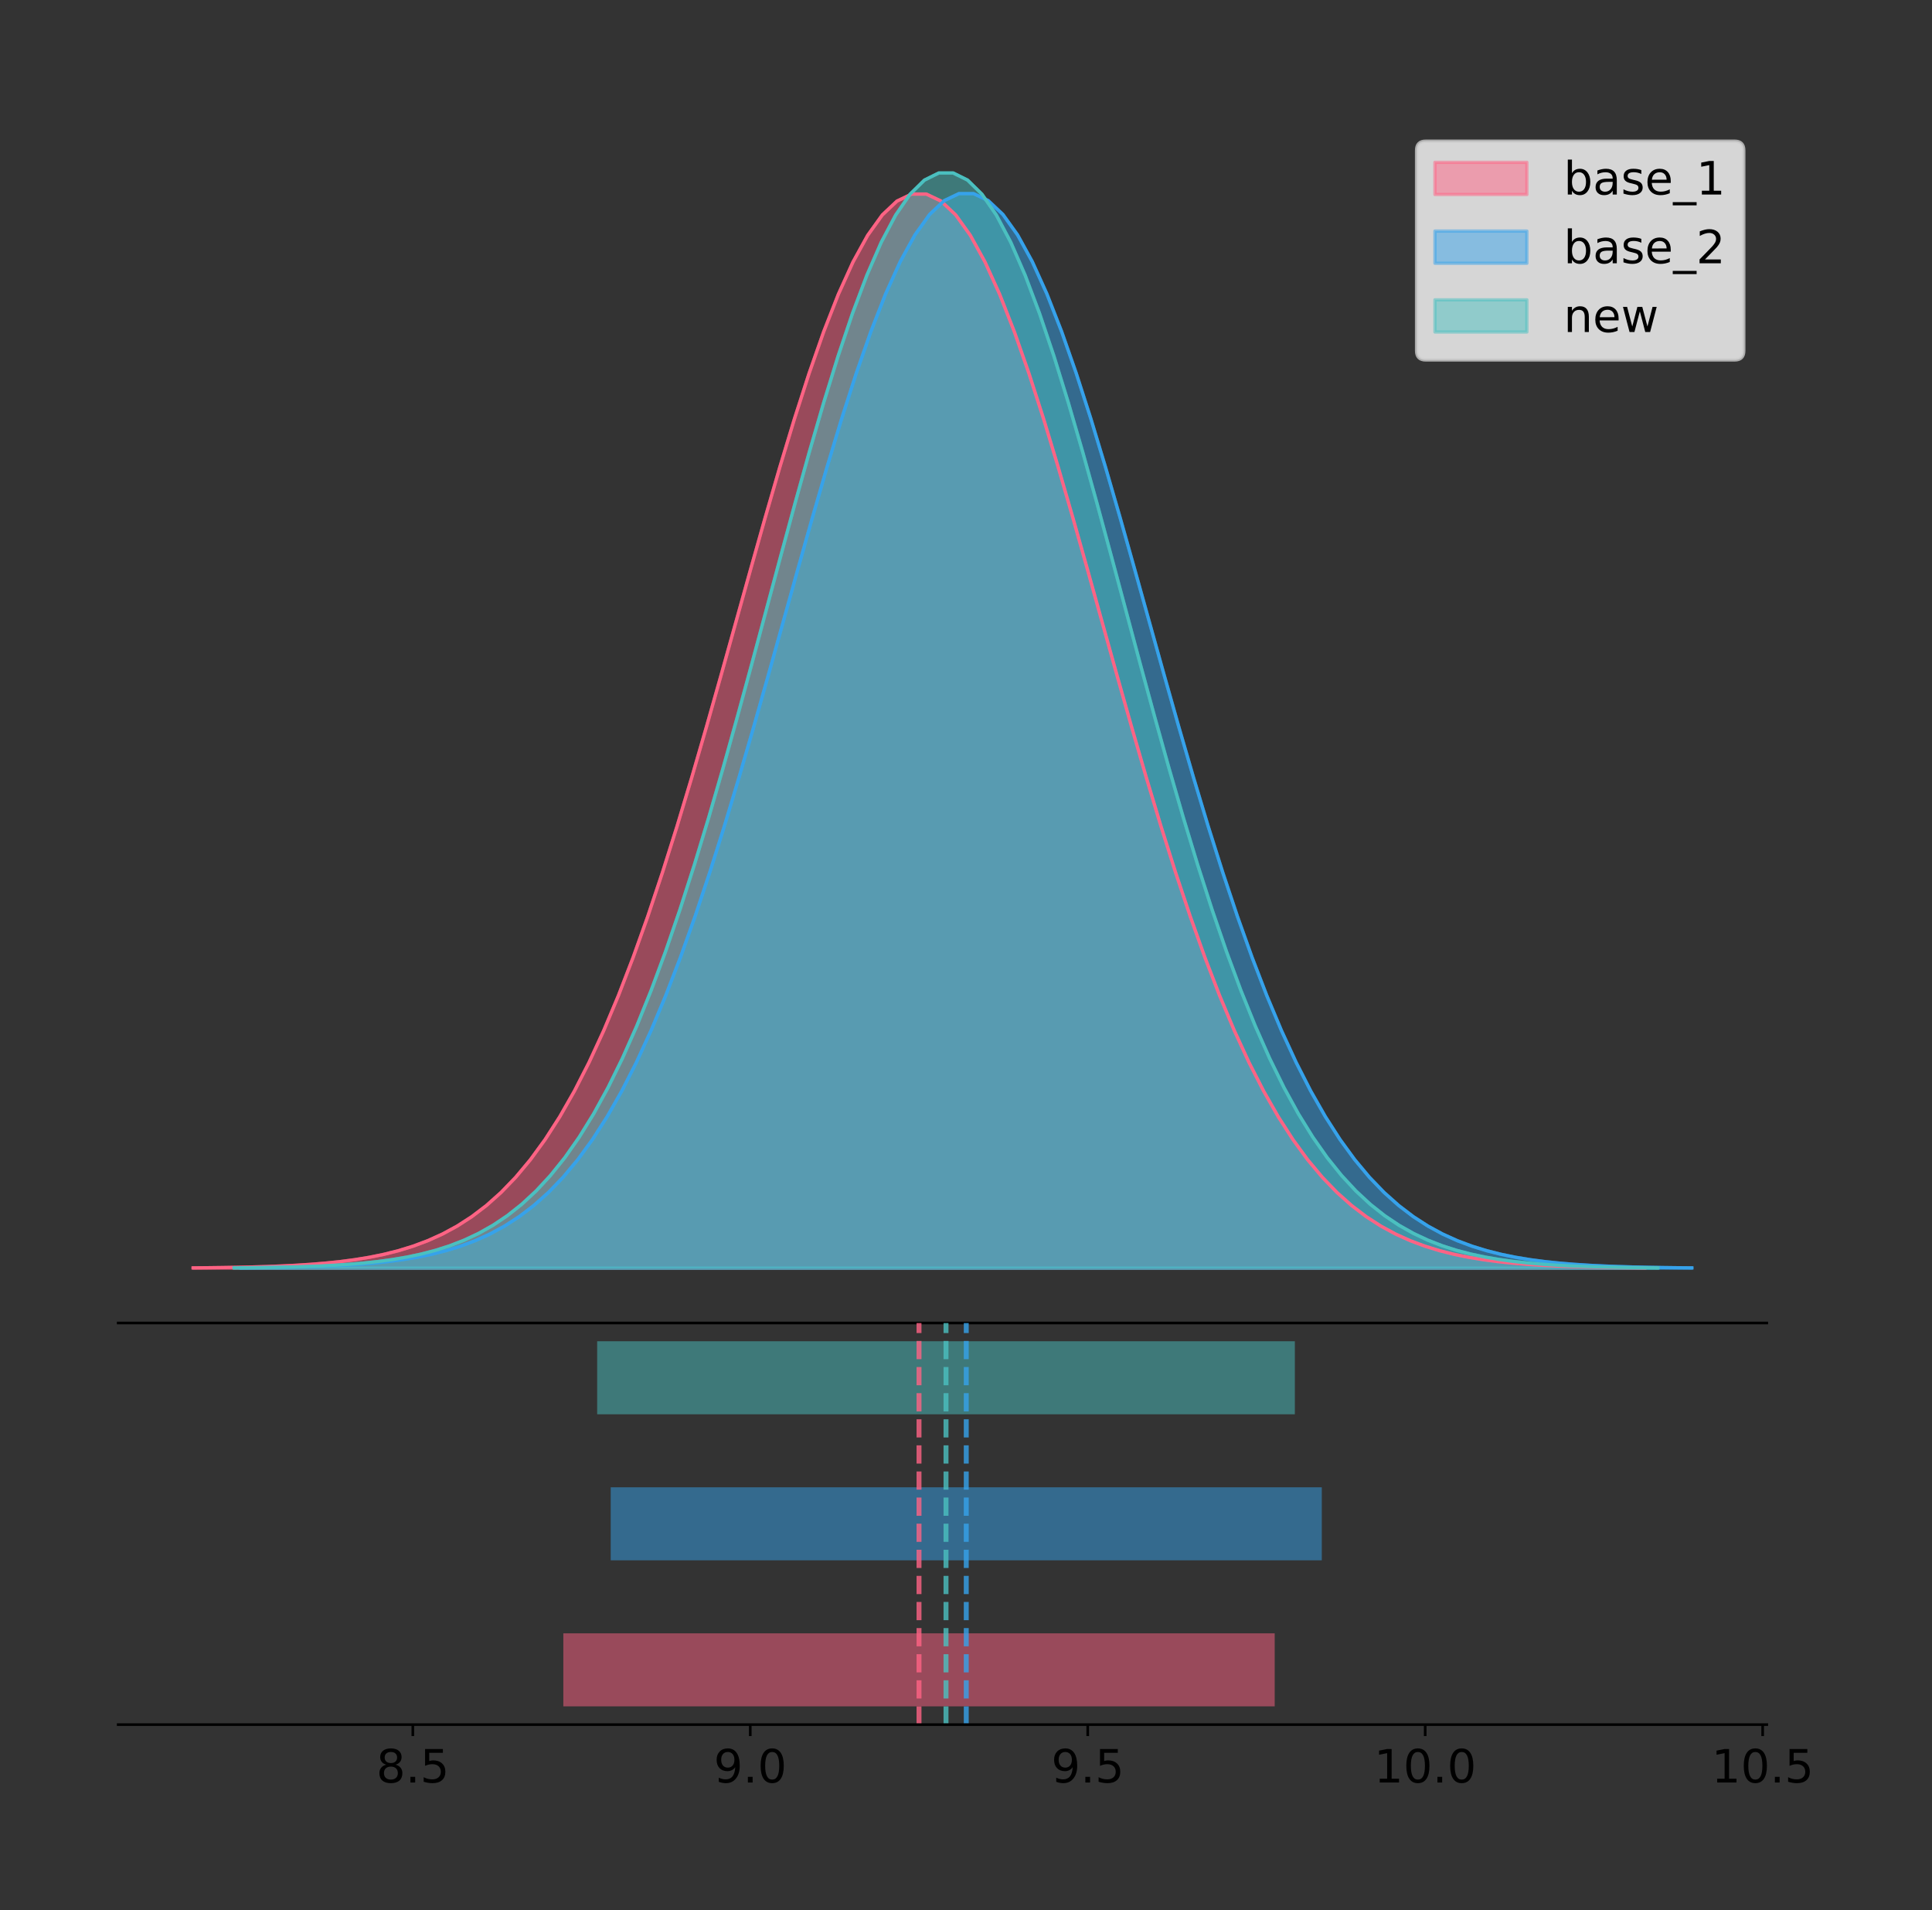 <?xml version="1.0" encoding="utf-8" standalone="no"?>
<!DOCTYPE svg PUBLIC "-//W3C//DTD SVG 1.1//EN"
  "http://www.w3.org/Graphics/SVG/1.1/DTD/svg11.dtd">
<!-- Created with matplotlib (https://matplotlib.org/) -->
<svg height="581.789pt" version="1.1" viewBox="0 0 588.529 581.789" width="588.529pt" xmlns="http://www.w3.org/2000/svg" xmlns:xlink="http://www.w3.org/1999/xlink">
 <rect x="0" y="0" width="588.529" height="581.789" fill="#333333" stroke="none"/>
 <defs>
  <style type="text/css">
*{stroke-linecap:butt;stroke-linejoin:round;}
  </style>
 </defs>
 <g id="figure_1">
  <g id="patch_1">
   <path d="M 0 581.789 
L 588.529 581.789 
L 588.529 0 
L 0 0 
z
" style="fill:none;"/>
  </g>
  <g id="axes_1">
   <g id="patch_2">
    <path d="M 36 402.93 
L 538.2 402.93 
L 538.2 36 
L 36 36 
z
" style="fill:none;"/>
   </g>
   <g id="PolyCollection_1">
    <defs>
     <path d="M 58.827 -195.538 
L 58.827 -195.648 
L 63.294 -195.689 
L 67.762 -195.745 
L 72.229 -195.819 
L 76.696 -195.918 
L 81.163 -196.048 
L 85.63 -196.217 
L 90.097 -196.437 
L 94.564 -196.721 
L 99.031 -197.084 
L 103.499 -197.546 
L 107.966 -198.128 
L 112.433 -198.858 
L 116.9 -199.765 
L 121.367 -200.885 
L 125.834 -202.258 
L 130.301 -203.929 
L 134.768 -205.946 
L 139.236 -208.365 
L 143.703 -211.243 
L 148.17 -214.642 
L 152.637 -218.625 
L 157.104 -223.256 
L 161.571 -228.6 
L 166.038 -234.718 
L 170.506 -241.666 
L 174.973 -249.493 
L 179.44 -258.236 
L 183.907 -267.922 
L 188.374 -278.561 
L 192.841 -290.144 
L 197.308 -302.641 
L 201.775 -315.999 
L 206.243 -330.142 
L 210.71 -344.966 
L 215.177 -360.343 
L 219.644 -376.12 
L 224.111 -392.119 
L 228.578 -408.142 
L 233.045 -423.975 
L 237.512 -439.39 
L 241.98 -454.15 
L 246.447 -468.019 
L 250.914 -480.763 
L 255.381 -492.16 
L 259.848 -502.005 
L 264.315 -510.115 
L 268.782 -516.338 
L 273.25 -520.555 
L 277.717 -522.685 
L 282.184 -522.685 
L 286.651 -520.555 
L 291.118 -516.338 
L 295.585 -510.115 
L 300.052 -502.005 
L 304.519 -492.16 
L 308.987 -480.763 
L 313.454 -468.019 
L 317.921 -454.15 
L 322.388 -439.39 
L 326.855 -423.975 
L 331.322 -408.142 
L 335.789 -392.119 
L 340.256 -376.12 
L 344.724 -360.343 
L 349.191 -344.966 
L 353.658 -330.142 
L 358.125 -315.999 
L 362.592 -302.641 
L 367.059 -290.144 
L 371.526 -278.561 
L 375.994 -267.922 
L 380.461 -258.236 
L 384.928 -249.493 
L 389.395 -241.666 
L 393.862 -234.718 
L 398.329 -228.6 
L 402.796 -223.256 
L 407.263 -218.625 
L 411.731 -214.642 
L 416.198 -211.243 
L 420.665 -208.365 
L 425.132 -205.946 
L 429.599 -203.929 
L 434.066 -202.258 
L 438.533 -200.885 
L 443 -199.765 
L 447.468 -198.858 
L 451.935 -198.128 
L 456.402 -197.546 
L 460.869 -197.084 
L 465.336 -196.721 
L 469.803 -196.437 
L 474.27 -196.217 
L 478.737 -196.048 
L 483.205 -195.918 
L 487.672 -195.819 
L 492.139 -195.745 
L 496.606 -195.689 
L 501.073 -195.648 
L 501.073 -195.538 
L 501.073 -195.538 
L 496.606 -195.538 
L 492.139 -195.538 
L 487.672 -195.538 
L 483.205 -195.538 
L 478.737 -195.538 
L 474.27 -195.538 
L 469.803 -195.538 
L 465.336 -195.538 
L 460.869 -195.538 
L 456.402 -195.538 
L 451.935 -195.538 
L 447.468 -195.538 
L 443 -195.538 
L 438.533 -195.538 
L 434.066 -195.538 
L 429.599 -195.538 
L 425.132 -195.538 
L 420.665 -195.538 
L 416.198 -195.538 
L 411.731 -195.538 
L 407.263 -195.538 
L 402.796 -195.538 
L 398.329 -195.538 
L 393.862 -195.538 
L 389.395 -195.538 
L 384.928 -195.538 
L 380.461 -195.538 
L 375.994 -195.538 
L 371.526 -195.538 
L 367.059 -195.538 
L 362.592 -195.538 
L 358.125 -195.538 
L 353.658 -195.538 
L 349.191 -195.538 
L 344.724 -195.538 
L 340.256 -195.538 
L 335.789 -195.538 
L 331.322 -195.538 
L 326.855 -195.538 
L 322.388 -195.538 
L 317.921 -195.538 
L 313.454 -195.538 
L 308.987 -195.538 
L 304.519 -195.538 
L 300.052 -195.538 
L 295.585 -195.538 
L 291.118 -195.538 
L 286.651 -195.538 
L 282.184 -195.538 
L 277.717 -195.538 
L 273.25 -195.538 
L 268.782 -195.538 
L 264.315 -195.538 
L 259.848 -195.538 
L 255.381 -195.538 
L 250.914 -195.538 
L 246.447 -195.538 
L 241.98 -195.538 
L 237.512 -195.538 
L 233.045 -195.538 
L 228.578 -195.538 
L 224.111 -195.538 
L 219.644 -195.538 
L 215.177 -195.538 
L 210.71 -195.538 
L 206.243 -195.538 
L 201.775 -195.538 
L 197.308 -195.538 
L 192.841 -195.538 
L 188.374 -195.538 
L 183.907 -195.538 
L 179.44 -195.538 
L 174.973 -195.538 
L 170.506 -195.538 
L 166.038 -195.538 
L 161.571 -195.538 
L 157.104 -195.538 
L 152.637 -195.538 
L 148.17 -195.538 
L 143.703 -195.538 
L 139.236 -195.538 
L 134.768 -195.538 
L 130.301 -195.538 
L 125.834 -195.538 
L 121.367 -195.538 
L 116.9 -195.538 
L 112.433 -195.538 
L 107.966 -195.538 
L 103.499 -195.538 
L 99.031 -195.538 
L 94.564 -195.538 
L 90.097 -195.538 
L 85.63 -195.538 
L 81.163 -195.538 
L 76.696 -195.538 
L 72.229 -195.538 
L 67.762 -195.538 
L 63.294 -195.538 
L 58.827 -195.538 
z
" id="m6d213de4ec" style="stroke:#ff6384;stroke-opacity:0.5;"/>
    </defs>
    <g clip-path="url(#p3fc2f47c75)">
     <use style="fill:#ff6384;fill-opacity:0.5;stroke:#ff6384;stroke-opacity:0.5;" x="0" xlink:href="#m6d213de4ec" y="581.789"/>
    </g>
   </g>
   <g id="PolyCollection_2">
    <defs>
     <path d="M 73.311 -195.538 
L 73.311 -195.648 
L 77.776 -195.689 
L 82.241 -195.745 
L 86.707 -195.819 
L 91.172 -195.918 
L 95.637 -196.048 
L 100.103 -196.217 
L 104.568 -196.438 
L 109.033 -196.722 
L 113.498 -197.085 
L 117.964 -197.547 
L 122.429 -198.129 
L 126.894 -198.859 
L 131.359 -199.767 
L 135.825 -200.887 
L 140.29 -202.261 
L 144.755 -203.932 
L 149.221 -205.951 
L 153.686 -208.37 
L 158.151 -211.25 
L 162.616 -214.65 
L 167.082 -218.634 
L 171.547 -223.268 
L 176.012 -228.614 
L 180.477 -234.735 
L 184.943 -241.685 
L 189.408 -249.515 
L 193.873 -258.262 
L 198.339 -267.953 
L 202.804 -278.596 
L 207.269 -290.183 
L 211.734 -302.685 
L 216.2 -316.049 
L 220.665 -330.198 
L 225.13 -345.028 
L 229.595 -360.412 
L 234.061 -376.195 
L 238.526 -392.2 
L 242.991 -408.231 
L 247.456 -424.07 
L 251.922 -439.491 
L 256.387 -454.258 
L 260.852 -468.133 
L 265.318 -480.882 
L 269.783 -492.284 
L 274.248 -502.132 
L 278.713 -510.246 
L 283.179 -516.472 
L 287.644 -520.691 
L 292.109 -522.821 
L 296.574 -522.821 
L 301.04 -520.691 
L 305.505 -516.472 
L 309.97 -510.246 
L 314.436 -502.132 
L 318.901 -492.284 
L 323.366 -480.882 
L 327.831 -468.133 
L 332.297 -454.258 
L 336.762 -439.491 
L 341.227 -424.07 
L 345.692 -408.231 
L 350.158 -392.2 
L 354.623 -376.195 
L 359.088 -360.412 
L 363.554 -345.028 
L 368.019 -330.198 
L 372.484 -316.049 
L 376.949 -302.685 
L 381.415 -290.183 
L 385.88 -278.596 
L 390.345 -267.953 
L 394.81 -258.262 
L 399.276 -249.515 
L 403.741 -241.685 
L 408.206 -234.735 
L 412.672 -228.614 
L 417.137 -223.268 
L 421.602 -218.634 
L 426.067 -214.65 
L 430.533 -211.25 
L 434.998 -208.37 
L 439.463 -205.951 
L 443.928 -203.932 
L 448.394 -202.261 
L 452.859 -200.887 
L 457.324 -199.767 
L 461.789 -198.859 
L 466.255 -198.129 
L 470.72 -197.547 
L 475.185 -197.085 
L 479.651 -196.722 
L 484.116 -196.438 
L 488.581 -196.217 
L 493.046 -196.048 
L 497.512 -195.918 
L 501.977 -195.819 
L 506.442 -195.745 
L 510.907 -195.689 
L 515.373 -195.648 
L 515.373 -195.538 
L 515.373 -195.538 
L 510.907 -195.538 
L 506.442 -195.538 
L 501.977 -195.538 
L 497.512 -195.538 
L 493.046 -195.538 
L 488.581 -195.538 
L 484.116 -195.538 
L 479.651 -195.538 
L 475.185 -195.538 
L 470.72 -195.538 
L 466.255 -195.538 
L 461.789 -195.538 
L 457.324 -195.538 
L 452.859 -195.538 
L 448.394 -195.538 
L 443.928 -195.538 
L 439.463 -195.538 
L 434.998 -195.538 
L 430.533 -195.538 
L 426.067 -195.538 
L 421.602 -195.538 
L 417.137 -195.538 
L 412.672 -195.538 
L 408.206 -195.538 
L 403.741 -195.538 
L 399.276 -195.538 
L 394.81 -195.538 
L 390.345 -195.538 
L 385.88 -195.538 
L 381.415 -195.538 
L 376.949 -195.538 
L 372.484 -195.538 
L 368.019 -195.538 
L 363.554 -195.538 
L 359.088 -195.538 
L 354.623 -195.538 
L 350.158 -195.538 
L 345.692 -195.538 
L 341.227 -195.538 
L 336.762 -195.538 
L 332.297 -195.538 
L 327.831 -195.538 
L 323.366 -195.538 
L 318.901 -195.538 
L 314.436 -195.538 
L 309.97 -195.538 
L 305.505 -195.538 
L 301.04 -195.538 
L 296.574 -195.538 
L 292.109 -195.538 
L 287.644 -195.538 
L 283.179 -195.538 
L 278.713 -195.538 
L 274.248 -195.538 
L 269.783 -195.538 
L 265.318 -195.538 
L 260.852 -195.538 
L 256.387 -195.538 
L 251.922 -195.538 
L 247.456 -195.538 
L 242.991 -195.538 
L 238.526 -195.538 
L 234.061 -195.538 
L 229.595 -195.538 
L 225.13 -195.538 
L 220.665 -195.538 
L 216.2 -195.538 
L 211.734 -195.538 
L 207.269 -195.538 
L 202.804 -195.538 
L 198.339 -195.538 
L 193.873 -195.538 
L 189.408 -195.538 
L 184.943 -195.538 
L 180.477 -195.538 
L 176.012 -195.538 
L 171.547 -195.538 
L 167.082 -195.538 
L 162.616 -195.538 
L 158.151 -195.538 
L 153.686 -195.538 
L 149.221 -195.538 
L 144.755 -195.538 
L 140.29 -195.538 
L 135.825 -195.538 
L 131.359 -195.538 
L 126.894 -195.538 
L 122.429 -195.538 
L 117.964 -195.538 
L 113.498 -195.538 
L 109.033 -195.538 
L 104.568 -195.538 
L 100.103 -195.538 
L 95.637 -195.538 
L 91.172 -195.538 
L 86.707 -195.538 
L 82.241 -195.538 
L 77.776 -195.538 
L 73.311 -195.538 
z
" id="m69a2463c16" style="stroke:#36a2eb;stroke-opacity:0.5;"/>
    </defs>
    <g clip-path="url(#p3fc2f47c75)">
     <use style="fill:#36a2eb;fill-opacity:0.5;stroke:#36a2eb;stroke-opacity:0.5;" x="0" xlink:href="#m69a2463c16" y="581.789"/>
    </g>
   </g>
   <g id="PolyCollection_3">
    <defs>
     <path d="M 71.311 -195.538 
L 71.311 -195.65 
L 75.692 -195.692 
L 80.073 -195.749 
L 84.454 -195.825 
L 88.835 -195.925 
L 93.216 -196.058 
L 97.597 -196.23 
L 101.978 -196.455 
L 106.359 -196.744 
L 110.741 -197.115 
L 115.122 -197.585 
L 119.503 -198.179 
L 123.884 -198.923 
L 128.265 -199.848 
L 132.646 -200.99 
L 137.027 -202.39 
L 141.408 -204.093 
L 145.789 -206.151 
L 150.17 -208.617 
L 154.551 -211.552 
L 158.932 -215.017 
L 163.313 -219.078 
L 167.694 -223.801 
L 172.076 -229.25 
L 176.457 -235.488 
L 180.838 -242.572 
L 185.219 -250.552 
L 189.6 -259.468 
L 193.981 -269.344 
L 198.362 -280.192 
L 202.743 -292.002 
L 207.124 -304.744 
L 211.505 -318.365 
L 215.886 -332.786 
L 220.267 -347.901 
L 224.648 -363.58 
L 229.03 -379.667 
L 233.411 -395.98 
L 237.792 -412.318 
L 242.173 -428.462 
L 246.554 -444.18 
L 250.935 -459.23 
L 255.316 -473.372 
L 259.697 -486.366 
L 264.078 -497.987 
L 268.459 -508.025 
L 272.84 -516.294 
L 277.221 -522.64 
L 281.602 -526.94 
L 285.983 -529.111 
L 290.365 -529.111 
L 294.746 -526.94 
L 299.127 -522.64 
L 303.508 -516.294 
L 307.889 -508.025 
L 312.27 -497.987 
L 316.651 -486.366 
L 321.032 -473.372 
L 325.413 -459.23 
L 329.794 -444.18 
L 334.175 -428.462 
L 338.556 -412.318 
L 342.937 -395.98 
L 347.318 -379.667 
L 351.7 -363.58 
L 356.081 -347.901 
L 360.462 -332.786 
L 364.843 -318.365 
L 369.224 -304.744 
L 373.605 -292.002 
L 377.986 -280.192 
L 382.367 -269.344 
L 386.748 -259.468 
L 391.129 -250.552 
L 395.51 -242.572 
L 399.891 -235.488 
L 404.272 -229.25 
L 408.653 -223.801 
L 413.035 -219.078 
L 417.416 -215.017 
L 421.797 -211.552 
L 426.178 -208.617 
L 430.559 -206.151 
L 434.94 -204.093 
L 439.321 -202.39 
L 443.702 -200.99 
L 448.083 -199.848 
L 452.464 -198.923 
L 456.845 -198.179 
L 461.226 -197.585 
L 465.607 -197.115 
L 469.989 -196.744 
L 474.37 -196.455 
L 478.751 -196.23 
L 483.132 -196.058 
L 487.513 -195.925 
L 491.894 -195.825 
L 496.275 -195.749 
L 500.656 -195.692 
L 505.037 -195.65 
L 505.037 -195.538 
L 505.037 -195.538 
L 500.656 -195.538 
L 496.275 -195.538 
L 491.894 -195.538 
L 487.513 -195.538 
L 483.132 -195.538 
L 478.751 -195.538 
L 474.37 -195.538 
L 469.989 -195.538 
L 465.607 -195.538 
L 461.226 -195.538 
L 456.845 -195.538 
L 452.464 -195.538 
L 448.083 -195.538 
L 443.702 -195.538 
L 439.321 -195.538 
L 434.94 -195.538 
L 430.559 -195.538 
L 426.178 -195.538 
L 421.797 -195.538 
L 417.416 -195.538 
L 413.035 -195.538 
L 408.653 -195.538 
L 404.272 -195.538 
L 399.891 -195.538 
L 395.51 -195.538 
L 391.129 -195.538 
L 386.748 -195.538 
L 382.367 -195.538 
L 377.986 -195.538 
L 373.605 -195.538 
L 369.224 -195.538 
L 364.843 -195.538 
L 360.462 -195.538 
L 356.081 -195.538 
L 351.7 -195.538 
L 347.318 -195.538 
L 342.937 -195.538 
L 338.556 -195.538 
L 334.175 -195.538 
L 329.794 -195.538 
L 325.413 -195.538 
L 321.032 -195.538 
L 316.651 -195.538 
L 312.27 -195.538 
L 307.889 -195.538 
L 303.508 -195.538 
L 299.127 -195.538 
L 294.746 -195.538 
L 290.365 -195.538 
L 285.983 -195.538 
L 281.602 -195.538 
L 277.221 -195.538 
L 272.84 -195.538 
L 268.459 -195.538 
L 264.078 -195.538 
L 259.697 -195.538 
L 255.316 -195.538 
L 250.935 -195.538 
L 246.554 -195.538 
L 242.173 -195.538 
L 237.792 -195.538 
L 233.411 -195.538 
L 229.03 -195.538 
L 224.648 -195.538 
L 220.267 -195.538 
L 215.886 -195.538 
L 211.505 -195.538 
L 207.124 -195.538 
L 202.743 -195.538 
L 198.362 -195.538 
L 193.981 -195.538 
L 189.6 -195.538 
L 185.219 -195.538 
L 180.838 -195.538 
L 176.457 -195.538 
L 172.076 -195.538 
L 167.694 -195.538 
L 163.313 -195.538 
L 158.932 -195.538 
L 154.551 -195.538 
L 150.17 -195.538 
L 145.789 -195.538 
L 141.408 -195.538 
L 137.027 -195.538 
L 132.646 -195.538 
L 128.265 -195.538 
L 123.884 -195.538 
L 119.503 -195.538 
L 115.122 -195.538 
L 110.741 -195.538 
L 106.359 -195.538 
L 101.978 -195.538 
L 97.597 -195.538 
L 93.216 -195.538 
L 88.835 -195.538 
L 84.454 -195.538 
L 80.073 -195.538 
L 75.692 -195.538 
L 71.311 -195.538 
z
" id="mb10c53e8eb" style="stroke:#4bc0c0;stroke-opacity:0.5;"/>
    </defs>
    <g clip-path="url(#p3fc2f47c75)">
     <use style="fill:#4bc0c0;fill-opacity:0.5;stroke:#4bc0c0;stroke-opacity:0.5;" x="0" xlink:href="#mb10c53e8eb" y="581.789"/>
    </g>
   </g>
   <g id="line2d_1">
    <path clip-path="url(#p3fc2f47c75)" d="M 58.827 386.142 
L 63.294 386.1 
L 67.762 386.044 
L 72.229 385.97 
L 76.696 385.872 
L 81.163 385.742 
L 85.63 385.572 
L 90.097 385.352 
L 94.564 385.068 
L 99.031 384.705 
L 103.499 384.244 
L 107.966 383.661 
L 112.433 382.932 
L 116.9 382.024 
L 121.367 380.904 
L 125.834 379.531 
L 130.301 377.861 
L 134.768 375.843 
L 139.236 373.424 
L 143.703 370.546 
L 148.17 367.148 
L 152.637 363.165 
L 157.104 358.533 
L 161.571 353.189 
L 166.038 347.071 
L 170.506 340.123 
L 174.973 332.297 
L 179.44 323.553 
L 183.907 313.867 
L 188.374 303.228 
L 192.841 291.646 
L 197.308 279.149 
L 201.775 265.79 
L 206.243 251.648 
L 210.71 236.823 
L 215.177 221.446 
L 219.644 205.67 
L 224.111 189.671 
L 228.578 173.647 
L 233.045 157.814 
L 237.512 142.4 
L 241.98 127.639 
L 246.447 113.77 
L 250.914 101.026 
L 255.381 89.629 
L 259.848 79.785 
L 264.315 71.674 
L 268.782 65.451 
L 273.25 61.234 
L 277.717 59.105 
L 282.184 59.105 
L 286.651 61.234 
L 291.118 65.451 
L 295.585 71.674 
L 300.052 79.785 
L 304.519 89.629 
L 308.987 101.026 
L 313.454 113.77 
L 317.921 127.639 
L 322.388 142.4 
L 326.855 157.814 
L 331.322 173.647 
L 335.789 189.671 
L 340.256 205.67 
L 344.724 221.446 
L 349.191 236.823 
L 353.658 251.648 
L 358.125 265.79 
L 362.592 279.149 
L 367.059 291.646 
L 371.526 303.228 
L 375.994 313.867 
L 380.461 323.553 
L 384.928 332.297 
L 389.395 340.123 
L 393.862 347.071 
L 398.329 353.189 
L 402.796 358.533 
L 407.263 363.165 
L 411.731 367.148 
L 416.198 370.546 
L 420.665 373.424 
L 425.132 375.843 
L 429.599 377.861 
L 434.066 379.531 
L 438.533 380.904 
L 443 382.024 
L 447.468 382.932 
L 451.935 383.661 
L 456.402 384.244 
L 460.869 384.705 
L 465.336 385.068 
L 469.803 385.352 
L 474.27 385.572 
L 478.737 385.742 
L 483.205 385.872 
L 487.672 385.97 
L 492.139 386.044 
L 496.606 386.1 
L 501.073 386.142 
" style="fill:none;stroke:#ff6384;stroke-linecap:square;"/>
   </g>
   <g id="line2d_2">
    <path clip-path="url(#p3fc2f47c75)" d="M 73.311 386.141 
L 77.776 386.1 
L 82.241 386.044 
L 86.707 385.97 
L 91.172 385.871 
L 95.637 385.742 
L 100.103 385.572 
L 104.568 385.352 
L 109.033 385.068 
L 113.498 384.704 
L 117.964 384.243 
L 122.429 383.66 
L 126.894 382.93 
L 131.359 382.023 
L 135.825 380.902 
L 140.29 379.529 
L 144.755 377.857 
L 149.221 375.839 
L 153.686 373.419 
L 158.151 370.54 
L 162.616 367.14 
L 167.082 363.155 
L 171.547 358.522 
L 176.012 353.175 
L 180.477 347.055 
L 184.943 340.104 
L 189.408 332.274 
L 193.873 323.527 
L 198.339 313.837 
L 202.804 303.194 
L 207.269 291.606 
L 211.734 279.104 
L 216.2 265.74 
L 220.665 251.592 
L 225.13 236.761 
L 229.595 221.378 
L 234.061 205.594 
L 238.526 189.589 
L 242.991 173.559 
L 247.456 157.719 
L 251.922 142.298 
L 256.387 127.531 
L 260.852 113.657 
L 265.318 100.907 
L 269.783 89.506 
L 274.248 79.657 
L 278.713 71.543 
L 283.179 65.318 
L 287.644 61.099 
L 292.109 58.969 
L 296.574 58.969 
L 301.04 61.099 
L 305.505 65.318 
L 309.97 71.543 
L 314.436 79.657 
L 318.901 89.506 
L 323.366 100.907 
L 327.831 113.657 
L 332.297 127.531 
L 336.762 142.298 
L 341.227 157.719 
L 345.692 173.559 
L 350.158 189.589 
L 354.623 205.594 
L 359.088 221.378 
L 363.554 236.761 
L 368.019 251.592 
L 372.484 265.74 
L 376.949 279.104 
L 381.415 291.606 
L 385.88 303.194 
L 390.345 313.837 
L 394.81 323.527 
L 399.276 332.274 
L 403.741 340.104 
L 408.206 347.055 
L 412.672 353.175 
L 417.137 358.522 
L 421.602 363.155 
L 426.067 367.14 
L 430.533 370.54 
L 434.998 373.419 
L 439.463 375.839 
L 443.928 377.857 
L 448.394 379.529 
L 452.859 380.902 
L 457.324 382.023 
L 461.789 382.93 
L 466.255 383.66 
L 470.72 384.243 
L 475.185 384.704 
L 479.651 385.068 
L 484.116 385.352 
L 488.581 385.572 
L 493.046 385.742 
L 497.512 385.871 
L 501.977 385.97 
L 506.442 386.044 
L 510.907 386.1 
L 515.373 386.141 
" style="fill:none;stroke:#36a2eb;stroke-linecap:square;"/>
   </g>
   <g id="line2d_3">
    <path clip-path="url(#p3fc2f47c75)" d="M 71.311 386.139 
L 75.692 386.097 
L 80.073 386.04 
L 84.454 385.965 
L 88.835 385.864 
L 93.216 385.732 
L 97.597 385.559 
L 101.978 385.334 
L 106.359 385.045 
L 110.741 384.675 
L 115.122 384.204 
L 119.503 383.61 
L 123.884 382.867 
L 128.265 381.941 
L 132.646 380.799 
L 137.027 379.399 
L 141.408 377.696 
L 145.789 375.639 
L 150.17 373.172 
L 154.551 370.238 
L 158.932 366.772 
L 163.313 362.711 
L 167.694 357.989 
L 172.076 352.539 
L 176.457 346.301 
L 180.838 339.217 
L 185.219 331.237 
L 189.6 322.322 
L 193.981 312.445 
L 198.362 301.597 
L 202.743 289.787 
L 207.124 277.045 
L 211.505 263.424 
L 215.886 249.004 
L 220.267 233.888 
L 224.648 218.209 
L 229.03 202.123 
L 233.411 185.809 
L 237.792 169.471 
L 242.173 153.327 
L 246.554 137.61 
L 250.935 122.559 
L 255.316 108.418 
L 259.697 95.423 
L 264.078 83.803 
L 268.459 73.765 
L 272.84 65.495 
L 277.221 59.15 
L 281.602 54.85 
L 285.983 52.679 
L 290.365 52.679 
L 294.746 54.85 
L 299.127 59.15 
L 303.508 65.495 
L 307.889 73.765 
L 312.27 83.803 
L 316.651 95.423 
L 321.032 108.418 
L 325.413 122.559 
L 329.794 137.61 
L 334.175 153.327 
L 338.556 169.471 
L 342.937 185.809 
L 347.318 202.123 
L 351.7 218.209 
L 356.081 233.888 
L 360.462 249.004 
L 364.843 263.424 
L 369.224 277.045 
L 373.605 289.787 
L 377.986 301.597 
L 382.367 312.445 
L 386.748 322.322 
L 391.129 331.237 
L 395.51 339.217 
L 399.891 346.301 
L 404.272 352.539 
L 408.653 357.989 
L 413.035 362.711 
L 417.416 366.772 
L 421.797 370.238 
L 426.178 373.172 
L 430.559 375.639 
L 434.94 377.696 
L 439.321 379.399 
L 443.702 380.799 
L 448.083 381.941 
L 452.464 382.867 
L 456.845 383.61 
L 461.226 384.204 
L 465.607 384.675 
L 469.989 385.045 
L 474.37 385.334 
L 478.751 385.559 
L 483.132 385.732 
L 487.513 385.864 
L 491.894 385.965 
L 496.275 386.04 
L 500.656 386.097 
L 505.037 386.139 
" style="fill:none;stroke:#4bc0c0;stroke-linecap:square;"/>
   </g>
   <g id="patch_3">
    <path d="M 36 402.93 
L 538.2 402.93 
" style="fill:none;stroke:#000000;stroke-linecap:square;stroke-linejoin:miter;stroke-width:0.8;"/>
   </g>
   <g id="legend_1">
    <g id="patch_4">
     <path d="M 434.318 109.627 
L 528.4 109.627 
Q 531.2 109.627 531.2 106.827 
L 531.2 45.8 
Q 531.2 43 528.4 43 
L 434.318 43 
Q 431.518 43 431.518 45.8 
L 431.518 106.827 
Q 431.518 109.627 434.318 109.627 
z
" style="fill:#ffffff;opacity:0.8;stroke:#cccccc;stroke-linejoin:miter;"/>
    </g>
    <g id="patch_5">
     <path d="M 437.118 59.238 
L 465.118 59.238 
L 465.118 49.438 
L 437.118 49.438 
z
" style="fill:#ff6384;opacity:0.5;stroke:#ff6384;stroke-linejoin:miter;"/>
    </g>
    <g id="text_1">
     <!-- base_1 -->
     <defs>
      <path d="M 48.688 27.297 
Q 48.688 37.203 44.609 42.844 
Q 40.531 48.484 33.406 48.484 
Q 26.266 48.484 22.188 42.844 
Q 18.109 37.203 18.109 27.297 
Q 18.109 17.391 22.188 11.75 
Q 26.266 6.109 33.406 6.109 
Q 40.531 6.109 44.609 11.75 
Q 48.688 17.391 48.688 27.297 
z
M 18.109 46.391 
Q 20.953 51.266 25.266 53.625 
Q 29.594 56 35.594 56 
Q 45.562 56 51.781 48.094 
Q 58.016 40.188 58.016 27.297 
Q 58.016 14.406 51.781 6.484 
Q 45.562 -1.422 35.594 -1.422 
Q 29.594 -1.422 25.266 0.953 
Q 20.953 3.328 18.109 8.203 
L 18.109 0 
L 9.078 0 
L 9.078 75.984 
L 18.109 75.984 
z
" id="DejaVuSans-98"/>
      <path d="M 34.281 27.484 
Q 23.391 27.484 19.188 25 
Q 14.984 22.516 14.984 16.5 
Q 14.984 11.719 18.141 8.906 
Q 21.297 6.109 26.703 6.109 
Q 34.188 6.109 38.703 11.406 
Q 43.219 16.703 43.219 25.484 
L 43.219 27.484 
z
M 52.203 31.203 
L 52.203 0 
L 43.219 0 
L 43.219 8.297 
Q 40.141 3.328 35.547 0.953 
Q 30.953 -1.422 24.312 -1.422 
Q 15.922 -1.422 10.953 3.297 
Q 6 8.016 6 15.922 
Q 6 25.141 12.172 29.828 
Q 18.359 34.516 30.609 34.516 
L 43.219 34.516 
L 43.219 35.406 
Q 43.219 41.609 39.141 45 
Q 35.062 48.391 27.688 48.391 
Q 23 48.391 18.547 47.266 
Q 14.109 46.141 10.016 43.891 
L 10.016 52.203 
Q 14.938 54.109 19.578 55.047 
Q 24.219 56 28.609 56 
Q 40.484 56 46.344 49.844 
Q 52.203 43.703 52.203 31.203 
z
" id="DejaVuSans-97"/>
      <path d="M 44.281 53.078 
L 44.281 44.578 
Q 40.484 46.531 36.375 47.5 
Q 32.281 48.484 27.875 48.484 
Q 21.188 48.484 17.844 46.438 
Q 14.5 44.391 14.5 40.281 
Q 14.5 37.156 16.891 35.375 
Q 19.281 33.594 26.516 31.984 
L 29.594 31.297 
Q 39.156 29.25 43.188 25.516 
Q 47.219 21.781 47.219 15.094 
Q 47.219 7.469 41.188 3.016 
Q 35.156 -1.422 24.609 -1.422 
Q 20.219 -1.422 15.453 -0.562 
Q 10.688 0.297 5.422 2 
L 5.422 11.281 
Q 10.406 8.688 15.234 7.391 
Q 20.062 6.109 24.812 6.109 
Q 31.156 6.109 34.562 8.281 
Q 37.984 10.453 37.984 14.406 
Q 37.984 18.062 35.516 20.016 
Q 33.062 21.969 24.703 23.781 
L 21.578 24.516 
Q 13.234 26.266 9.516 29.906 
Q 5.812 33.547 5.812 39.891 
Q 5.812 47.609 11.281 51.797 
Q 16.75 56 26.812 56 
Q 31.781 56 36.172 55.266 
Q 40.578 54.547 44.281 53.078 
z
" id="DejaVuSans-115"/>
      <path d="M 56.203 29.594 
L 56.203 25.203 
L 14.891 25.203 
Q 15.484 15.922 20.484 11.062 
Q 25.484 6.203 34.422 6.203 
Q 39.594 6.203 44.453 7.469 
Q 49.312 8.734 54.109 11.281 
L 54.109 2.781 
Q 49.266 0.734 44.188 -0.344 
Q 39.109 -1.422 33.891 -1.422 
Q 20.797 -1.422 13.156 6.188 
Q 5.516 13.812 5.516 26.812 
Q 5.516 40.234 12.766 48.109 
Q 20.016 56 32.328 56 
Q 43.359 56 49.781 48.891 
Q 56.203 41.797 56.203 29.594 
z
M 47.219 32.234 
Q 47.125 39.594 43.094 43.984 
Q 39.062 48.391 32.422 48.391 
Q 24.906 48.391 20.391 44.141 
Q 15.875 39.891 15.188 32.172 
z
" id="DejaVuSans-101"/>
      <path d="M 50.984 -16.609 
L 50.984 -23.578 
L -0.984 -23.578 
L -0.984 -16.609 
z
" id="DejaVuSans-95"/>
      <path d="M 12.406 8.297 
L 28.516 8.297 
L 28.516 63.922 
L 10.984 60.406 
L 10.984 69.391 
L 28.422 72.906 
L 38.281 72.906 
L 38.281 8.297 
L 54.391 8.297 
L 54.391 0 
L 12.406 0 
z
" id="DejaVuSans-49"/>
     </defs>
     <g transform="translate(476.318 59.238)scale(0.14 -0.14)">
      <use xlink:href="#DejaVuSans-98"/>
      <use x="63.477" xlink:href="#DejaVuSans-97"/>
      <use x="124.756" xlink:href="#DejaVuSans-115"/>
      <use x="176.855" xlink:href="#DejaVuSans-101"/>
      <use x="238.379" xlink:href="#DejaVuSans-95"/>
      <use x="288.379" xlink:href="#DejaVuSans-49"/>
     </g>
    </g>
    <g id="patch_6">
     <path d="M 437.118 80.177 
L 465.118 80.177 
L 465.118 70.377 
L 437.118 70.377 
z
" style="fill:#36a2eb;opacity:0.5;stroke:#36a2eb;stroke-linejoin:miter;"/>
    </g>
    <g id="text_2">
     <!-- base_2 -->
     <defs>
      <path d="M 19.188 8.297 
L 53.609 8.297 
L 53.609 0 
L 7.328 0 
L 7.328 8.297 
Q 12.938 14.109 22.625 23.891 
Q 32.328 33.688 34.812 36.531 
Q 39.547 41.844 41.422 45.531 
Q 43.312 49.219 43.312 52.781 
Q 43.312 58.594 39.234 62.25 
Q 35.156 65.922 28.609 65.922 
Q 23.969 65.922 18.812 64.312 
Q 13.672 62.703 7.812 59.422 
L 7.812 69.391 
Q 13.766 71.781 18.938 73 
Q 24.125 74.219 28.422 74.219 
Q 39.75 74.219 46.484 68.547 
Q 53.219 62.891 53.219 53.422 
Q 53.219 48.922 51.531 44.891 
Q 49.859 40.875 45.406 35.406 
Q 44.188 33.984 37.641 27.219 
Q 31.109 20.453 19.188 8.297 
z
" id="DejaVuSans-50"/>
     </defs>
     <g transform="translate(476.318 80.177)scale(0.14 -0.14)">
      <use xlink:href="#DejaVuSans-98"/>
      <use x="63.477" xlink:href="#DejaVuSans-97"/>
      <use x="124.756" xlink:href="#DejaVuSans-115"/>
      <use x="176.855" xlink:href="#DejaVuSans-101"/>
      <use x="238.379" xlink:href="#DejaVuSans-95"/>
      <use x="288.379" xlink:href="#DejaVuSans-50"/>
     </g>
    </g>
    <g id="patch_7">
     <path d="M 437.118 101.115 
L 465.118 101.115 
L 465.118 91.315 
L 437.118 91.315 
z
" style="fill:#4bc0c0;opacity:0.5;stroke:#4bc0c0;stroke-linejoin:miter;"/>
    </g>
    <g id="text_3">
     <!-- new -->
     <defs>
      <path d="M 54.891 33.016 
L 54.891 0 
L 45.906 0 
L 45.906 32.719 
Q 45.906 40.484 42.875 44.328 
Q 39.844 48.188 33.797 48.188 
Q 26.516 48.188 22.312 43.547 
Q 18.109 38.922 18.109 30.906 
L 18.109 0 
L 9.078 0 
L 9.078 54.688 
L 18.109 54.688 
L 18.109 46.188 
Q 21.344 51.125 25.703 53.562 
Q 30.078 56 35.797 56 
Q 45.219 56 50.047 50.172 
Q 54.891 44.344 54.891 33.016 
z
" id="DejaVuSans-110"/>
      <path d="M 4.203 54.688 
L 13.188 54.688 
L 24.422 12.016 
L 35.594 54.688 
L 46.188 54.688 
L 57.422 12.016 
L 68.609 54.688 
L 77.594 54.688 
L 63.281 0 
L 52.688 0 
L 40.922 44.828 
L 29.109 0 
L 18.5 0 
z
" id="DejaVuSans-119"/>
     </defs>
     <g transform="translate(476.318 101.115)scale(0.14 -0.14)">
      <use xlink:href="#DejaVuSans-110"/>
      <use x="63.379" xlink:href="#DejaVuSans-101"/>
      <use x="124.902" xlink:href="#DejaVuSans-119"/>
     </g>
    </g>
   </g>
  </g>
  <g id="axes_2">
   <g id="patch_8">
    <path d="M 36 525.24 
L 538.2 525.24 
L 538.2 402.93 
L 36 402.93 
z
" style="fill:none;"/>
   </g>
   <g id="patch_9">
    <path clip-path="url(#pdf10fe5563)" d="M 171.6 519.68 
L 388.3 519.68 
L 388.3 497.442 
L 171.6 497.442 
z
" style="fill:#ff6384;opacity:0.5;"/>
   </g>
   <g id="patch_10">
    <path clip-path="url(#pdf10fe5563)" d="M 186.037 475.204 
L 402.647 475.204 
L 402.647 452.966 
L 186.037 452.966 
z
" style="fill:#36a2eb;opacity:0.5;"/>
   </g>
   <g id="patch_11">
    <path clip-path="url(#pdf10fe5563)" d="M 181.911 430.728 
L 394.437 430.728 
L 394.437 408.49 
L 181.911 408.49 
z
" style="fill:#4bc0c0;opacity:0.5;"/>
   </g>
   <g id="matplotlib.axis_1">
    <g id="xtick_1">
     <g id="line2d_4">
      <defs>
       <path d="M 0 0 
L 0 3.5 
" id="ma635d1d7c0" style="stroke:#000000;stroke-width:0.8;"/>
      </defs>
      <g>
       <use style="stroke:#000000;stroke-width:0.8;" x="125.754" xlink:href="#ma635d1d7c0" y="525.24"/>
      </g>
     </g>
     <g id="text_4">
      <!-- 8.5 -->
      <defs>
       <path d="M 31.781 34.625 
Q 24.75 34.625 20.719 30.859 
Q 16.703 27.094 16.703 20.516 
Q 16.703 13.922 20.719 10.156 
Q 24.75 6.391 31.781 6.391 
Q 38.812 6.391 42.859 10.172 
Q 46.922 13.969 46.922 20.516 
Q 46.922 27.094 42.891 30.859 
Q 38.875 34.625 31.781 34.625 
z
M 21.922 38.812 
Q 15.578 40.375 12.031 44.719 
Q 8.5 49.078 8.5 55.328 
Q 8.5 64.062 14.719 69.141 
Q 20.953 74.219 31.781 74.219 
Q 42.672 74.219 48.875 69.141 
Q 55.078 64.062 55.078 55.328 
Q 55.078 49.078 51.531 44.719 
Q 48 40.375 41.703 38.812 
Q 48.828 37.156 52.797 32.312 
Q 56.781 27.484 56.781 20.516 
Q 56.781 9.906 50.312 4.234 
Q 43.844 -1.422 31.781 -1.422 
Q 19.734 -1.422 13.25 4.234 
Q 6.781 9.906 6.781 20.516 
Q 6.781 27.484 10.781 32.312 
Q 14.797 37.156 21.922 38.812 
z
M 18.312 54.391 
Q 18.312 48.734 21.844 45.562 
Q 25.391 42.391 31.781 42.391 
Q 38.141 42.391 41.719 45.562 
Q 45.312 48.734 45.312 54.391 
Q 45.312 60.062 41.719 63.234 
Q 38.141 66.406 31.781 66.406 
Q 25.391 66.406 21.844 63.234 
Q 18.312 60.062 18.312 54.391 
z
" id="DejaVuSans-56"/>
       <path d="M 10.688 12.406 
L 21 12.406 
L 21 0 
L 10.688 0 
z
" id="DejaVuSans-46"/>
       <path d="M 10.797 72.906 
L 49.516 72.906 
L 49.516 64.594 
L 19.828 64.594 
L 19.828 46.734 
Q 21.969 47.469 24.109 47.828 
Q 26.266 48.188 28.422 48.188 
Q 40.625 48.188 47.75 41.5 
Q 54.891 34.812 54.891 23.391 
Q 54.891 11.625 47.562 5.094 
Q 40.234 -1.422 26.906 -1.422 
Q 22.312 -1.422 17.547 -0.641 
Q 12.797 0.141 7.719 1.703 
L 7.719 11.625 
Q 12.109 9.234 16.797 8.062 
Q 21.484 6.891 26.703 6.891 
Q 35.156 6.891 40.078 11.328 
Q 45.016 15.766 45.016 23.391 
Q 45.016 31 40.078 35.438 
Q 35.156 39.891 26.703 39.891 
Q 22.75 39.891 18.812 39.016 
Q 14.891 38.141 10.797 36.281 
z
" id="DejaVuSans-53"/>
      </defs>
      <g transform="translate(114.622 542.878)scale(0.14 -0.14)">
       <use xlink:href="#DejaVuSans-56"/>
       <use x="63.623" xlink:href="#DejaVuSans-46"/>
       <use x="95.41" xlink:href="#DejaVuSans-53"/>
      </g>
     </g>
    </g>
    <g id="xtick_2">
     <g id="line2d_5">
      <g>
       <use style="stroke:#000000;stroke-width:0.8;" x="228.552" xlink:href="#ma635d1d7c0" y="525.24"/>
      </g>
     </g>
     <g id="text_5">
      <!-- 9.0 -->
      <defs>
       <path d="M 10.984 1.516 
L 10.984 10.5 
Q 14.703 8.734 18.5 7.812 
Q 22.312 6.891 25.984 6.891 
Q 35.75 6.891 40.891 13.453 
Q 46.047 20.016 46.781 33.406 
Q 43.953 29.203 39.594 26.953 
Q 35.25 24.703 29.984 24.703 
Q 19.047 24.703 12.672 31.312 
Q 6.297 37.938 6.297 49.422 
Q 6.297 60.641 12.938 67.422 
Q 19.578 74.219 30.609 74.219 
Q 43.266 74.219 49.922 64.516 
Q 56.594 54.828 56.594 36.375 
Q 56.594 19.141 48.406 8.859 
Q 40.234 -1.422 26.422 -1.422 
Q 22.703 -1.422 18.891 -0.688 
Q 15.094 0.047 10.984 1.516 
z
M 30.609 32.422 
Q 37.25 32.422 41.125 36.953 
Q 45.016 41.5 45.016 49.422 
Q 45.016 57.281 41.125 61.844 
Q 37.25 66.406 30.609 66.406 
Q 23.969 66.406 20.094 61.844 
Q 16.219 57.281 16.219 49.422 
Q 16.219 41.5 20.094 36.953 
Q 23.969 32.422 30.609 32.422 
z
" id="DejaVuSans-57"/>
       <path d="M 31.781 66.406 
Q 24.172 66.406 20.328 58.906 
Q 16.5 51.422 16.5 36.375 
Q 16.5 21.391 20.328 13.891 
Q 24.172 6.391 31.781 6.391 
Q 39.453 6.391 43.281 13.891 
Q 47.125 21.391 47.125 36.375 
Q 47.125 51.422 43.281 58.906 
Q 39.453 66.406 31.781 66.406 
z
M 31.781 74.219 
Q 44.047 74.219 50.516 64.516 
Q 56.984 54.828 56.984 36.375 
Q 56.984 17.969 50.516 8.266 
Q 44.047 -1.422 31.781 -1.422 
Q 19.531 -1.422 13.062 8.266 
Q 6.594 17.969 6.594 36.375 
Q 6.594 54.828 13.062 64.516 
Q 19.531 74.219 31.781 74.219 
z
" id="DejaVuSans-48"/>
      </defs>
      <g transform="translate(217.419 542.878)scale(0.14 -0.14)">
       <use xlink:href="#DejaVuSans-57"/>
       <use x="63.623" xlink:href="#DejaVuSans-46"/>
       <use x="95.41" xlink:href="#DejaVuSans-48"/>
      </g>
     </g>
    </g>
    <g id="xtick_3">
     <g id="line2d_6">
      <g>
       <use style="stroke:#000000;stroke-width:0.8;" x="331.349" xlink:href="#ma635d1d7c0" y="525.24"/>
      </g>
     </g>
     <g id="text_6">
      <!-- 9.5 -->
      <g transform="translate(320.217 542.878)scale(0.14 -0.14)">
       <use xlink:href="#DejaVuSans-57"/>
       <use x="63.623" xlink:href="#DejaVuSans-46"/>
       <use x="95.41" xlink:href="#DejaVuSans-53"/>
      </g>
     </g>
    </g>
    <g id="xtick_4">
     <g id="line2d_7">
      <g>
       <use style="stroke:#000000;stroke-width:0.8;" x="434.146" xlink:href="#ma635d1d7c0" y="525.24"/>
      </g>
     </g>
     <g id="text_7">
      <!-- 10.0 -->
      <g transform="translate(418.56 542.878)scale(0.14 -0.14)">
       <use xlink:href="#DejaVuSans-49"/>
       <use x="63.623" xlink:href="#DejaVuSans-48"/>
       <use x="127.246" xlink:href="#DejaVuSans-46"/>
       <use x="159.033" xlink:href="#DejaVuSans-48"/>
      </g>
     </g>
    </g>
    <g id="xtick_5">
     <g id="line2d_8">
      <g>
       <use style="stroke:#000000;stroke-width:0.8;" x="536.943" xlink:href="#ma635d1d7c0" y="525.24"/>
      </g>
     </g>
     <g id="text_8">
      <!-- 10.5 -->
      <g transform="translate(521.358 542.878)scale(0.14 -0.14)">
       <use xlink:href="#DejaVuSans-49"/>
       <use x="63.623" xlink:href="#DejaVuSans-48"/>
       <use x="127.246" xlink:href="#DejaVuSans-46"/>
       <use x="159.033" xlink:href="#DejaVuSans-53"/>
      </g>
     </g>
    </g>
   </g>
   <g id="line2d_9">
    <path clip-path="url(#pdf10fe5563)" d="M 279.95 525.24 
L 279.95 402.93 
" style="fill:none;stroke:#ff6384;stroke-dasharray:5.55,2.4;stroke-dashoffset:0;stroke-opacity:0.8;stroke-width:1.5;"/>
   </g>
   <g id="line2d_10">
    <path clip-path="url(#pdf10fe5563)" d="M 294.342 525.24 
L 294.342 402.93 
" style="fill:none;stroke:#36a2eb;stroke-dasharray:5.55,2.4;stroke-dashoffset:0;stroke-opacity:0.8;stroke-width:1.5;"/>
   </g>
   <g id="line2d_11">
    <path clip-path="url(#pdf10fe5563)" d="M 288.174 525.24 
L 288.174 402.93 
" style="fill:none;stroke:#4bc0c0;stroke-dasharray:5.55,2.4;stroke-dashoffset:0;stroke-opacity:0.8;stroke-width:1.5;"/>
   </g>
   <g id="patch_12">
    <path d="M 36 525.24 
L 538.2 525.24 
" style="fill:none;stroke:#000000;stroke-linecap:square;stroke-linejoin:miter;stroke-width:0.8;"/>
   </g>
  </g>
 </g>
 <defs>
  <clipPath id="p3fc2f47c75">
   <rect height="366.93" width="502.2" x="36" y="36"/>
  </clipPath>
  <clipPath id="pdf10fe5563">
   <rect height="122.31" width="502.2" x="36" y="402.93"/>
  </clipPath>
 </defs>
</svg>

